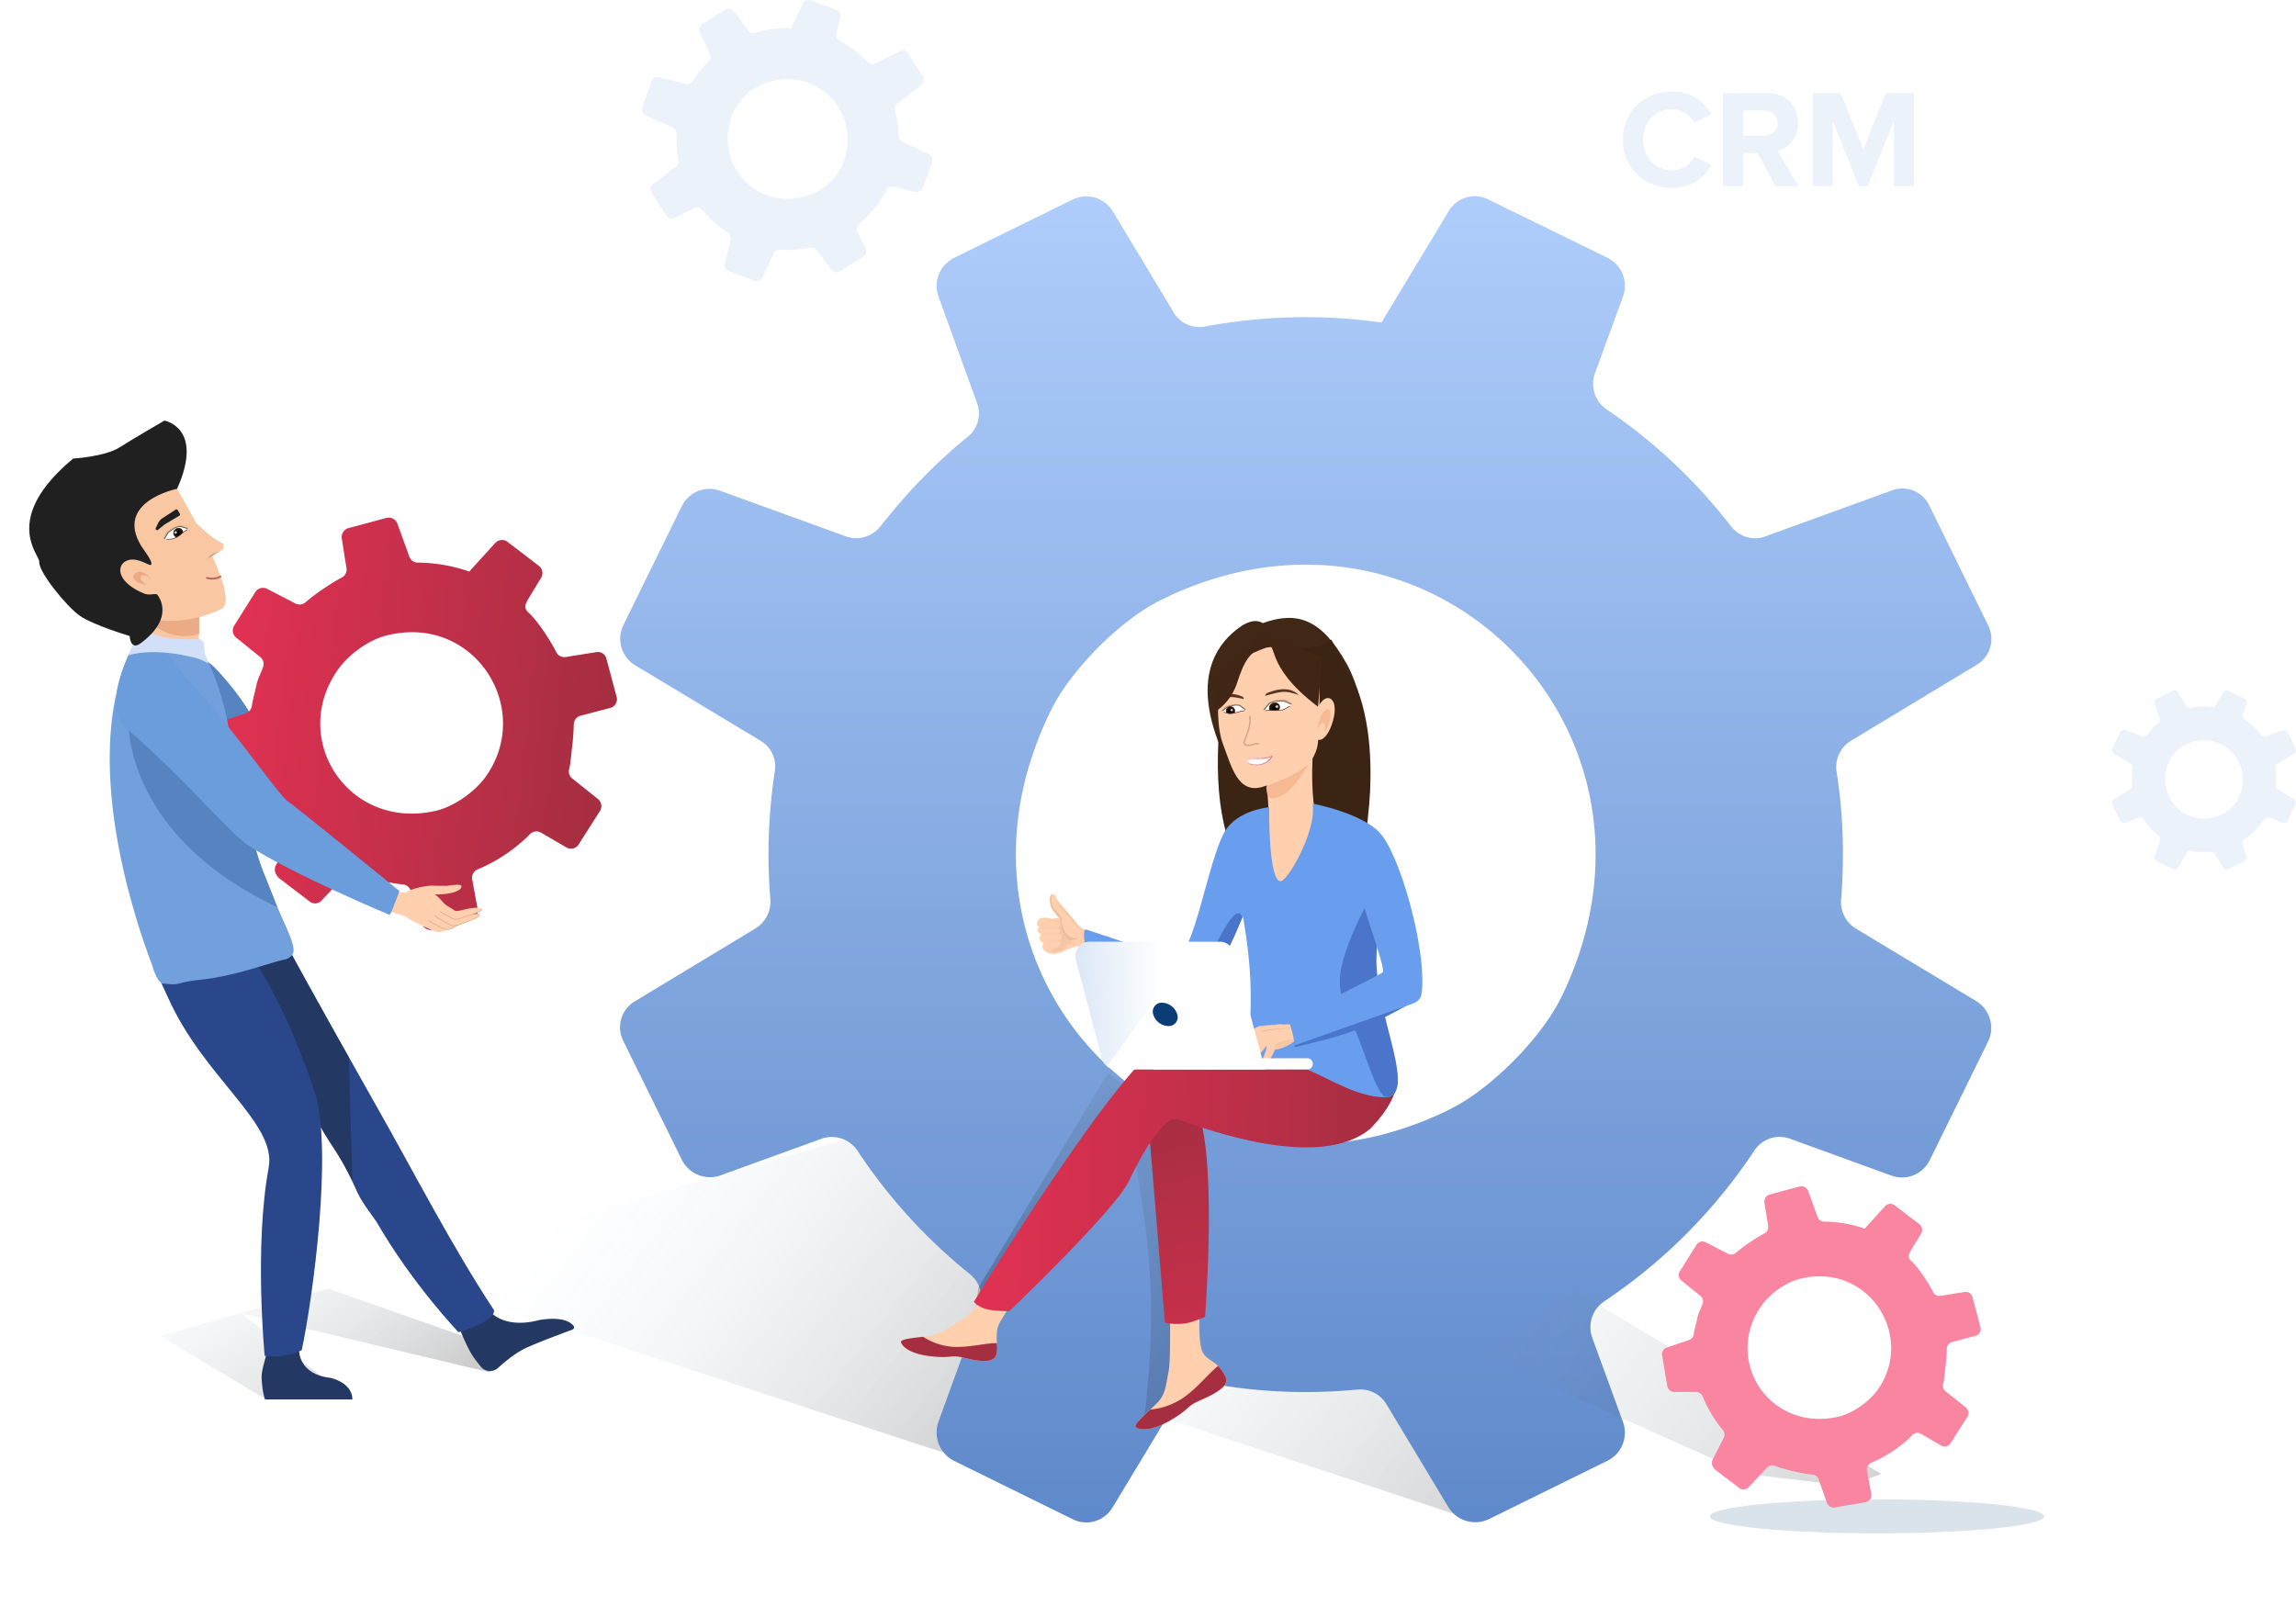 <svg width="789" height="552" fill="none" xmlns="http://www.w3.org/2000/svg"><g filter="url(#filter0_f)"><path d="M323.759 499.11l74.905-19.981-105.699-88.25-159.796 45.79 190.59 62.441z" fill="url(#paint0_linear)"/></g><g filter="url(#filter1_f)"><path d="M504.778 522.005l49.104-26.225-93.631-29.972-64.917 19.981 109.444 36.216z" fill="url(#paint1_linear)"/></g><path d="M574.672 64.576c7.056 0 11.088-3.888 13.392-7.872l-5.856-2.832c-1.344 2.64-4.224 4.656-7.536 4.656-5.808 0-10.032-4.464-10.032-10.512s4.224-10.512 10.032-10.512c3.312 0 6.192 2.064 7.536 4.656l5.856-2.88c-2.256-3.984-6.336-7.824-13.392-7.824-9.6 0-17.04 6.72-17.04 16.56s7.44 16.56 17.04 16.56zM618.041 64l-7.2-12.192c3.456-.816 7.008-3.84 7.008-9.504 0-5.952-4.08-10.32-10.752-10.32h-14.976V64h6.816V52.624h4.992L610.217 64h7.824zm-11.952-17.376h-7.152v-8.64h7.152c2.736 0 4.8 1.632 4.8 4.32 0 2.688-2.064 4.32-4.8 4.32zM657.669 64V31.984h-9.6l-7.776 19.344-7.776-19.344h-9.552V64h6.816V41.584L638.805 64h2.976l9.024-22.416V64h6.864z" fill="#EBF2F9"/><g filter="url(#filter2_di)"><path d="M679.021 344.022l-41.297-24.891a10.679 10.679 0 01-5.049-9.946c.422-5.105.632-10.263.629-15.474a179.512 179.512 0 00-2.157-28.368 10.543 10.543 0 015-10.79l43.137-26.053a10.369 10.369 0 003.945-13.527l-20.304-41.365a10.239 10.239 0 00-12.628-5.106l-43.611 15.844c-4.208 1.633-8.998.212-11.844-3.473a186.393 186.393 0 00-42.815-40.221 10.612 10.612 0 01-3.949-12.315l9.682-26.528a10.74 10.74 0 00-5.259-13.16l-41.083-20.103a9.351 9.351 0 00-2.591-.896 10.282 10.282 0 00-10.944 4.844l-18.617 30.837-4.527 7.528a184.134 184.134 0 00-25.985-1.851 187.071 187.071 0 00-34.617 3.21 10.276 10.276 0 01-10.786-4.788l-20.937-34.807a10.652 10.652 0 00-13.813-4.029l-31.619 15.527-9.049 4.473a10.799 10.799 0 00-5.419 13.371l13.206 36.473a10.274 10.274 0 01-3.157 11.683 184.77 184.77 0 00-27.829 28.108 31.892 31.892 0 00-2.106 2.592 5.693 5.693 0 01-.74.841 10.518 10.518 0 01-5.283 3.038 10.517 10.517 0 01-6.08-.405l-43.1-15.645a7.553 7.553 0 00-1.48-.422 10.697 10.697 0 00-11.626 5.684l-20.097 40.946a10.645 10.645 0 004.049 13.793l43.085 25.946a10.29 10.29 0 014.893 10.58 188.458 188.458 0 00-1.525 43.827 10.851 10.851 0 01-5.207 10.161l-41.453 25.053a10.37 10.37 0 00-3.946 13.419l20.15 40.895a10.807 10.807 0 0013.416 5.421l34.51-12.527a10.625 10.625 0 0112.469 4.073 185.856 185.856 0 0038.563 42.369 10.565 10.565 0 013.364 11.949l-14.098 38.843a10.926 10.926 0 005.419 13.471l40.772 20.055a10.432 10.432 0 0013.572-3.999l1.11-1.792 21.619-35.84a10.675 10.675 0 0111.103-5.003h.052a184.56 184.56 0 0032.618 2.896c5.944 0 11.781-.315 17.621-.841a10.461 10.461 0 0110.049 4.999l21.252 35.318a10.829 10.829 0 0014.065 4.155l40.712-20.051a11.734 11.734 0 003.002-2.222 10.796 10.796 0 002.313-10.95l-10.626-29.104a10.79 10.79 0 011.851-10.42c.65-.76 1.397-1.432 2.22-2a185.22 185.22 0 0051.661-51.896 10.42 10.42 0 0110.523-4.528c.59.109 1.171.268 1.736.474l34.879 12.686a10.595 10.595 0 0013.099-5.266l.473-.948 19.617-39.894a10.8 10.8 0 00.61-7.781 10.786 10.786 0 00-4.793-6.157zm-326.013-78.686a123.846 123.846 0 018.313-21.529c6.84-13.737 23.724-30.734 37.511-37.525 1.481-.74 2.961-1.422 4.419-2.107 90.168-40.528 177.131 48.053 133.413 138.318-5.734 11.79-18.414 25.635-30.776 34.211a66.098 66.098 0 01-8.416 4.95c-12.584 6.103-25.094 9.683-37.3 11.053-69.549 7.736-126.787-56.213-107.164-127.371z" fill="url(#paint2_linear)"/></g><path d="M788.287 274.675l-5.542-3.364a1.45 1.45 0 01-.678-1.347c.057-.69.084-1.387.084-2.095a24.356 24.356 0 00-.288-3.834 1.433 1.433 0 01.67-1.459l5.791-3.521a1.401 1.401 0 00.529-1.829l-2.726-5.597a1.387 1.387 0 00-.717-.67 1.363 1.363 0 00-.978-.019l-5.852 2.141a1.378 1.378 0 01-1.589-.47 25.115 25.115 0 00-5.747-5.435 1.44 1.44 0 01-.529-1.664l1.298-3.592c.117-.332.11-.695-.02-1.023a1.44 1.44 0 00-.686-.754l-5.514-2.718a1.364 1.364 0 00-1.184-.031 1.379 1.379 0 00-.63.564l-2.5 4.169-.607 1.018a24.89 24.89 0 00-8.133.185 1.374 1.374 0 01-1.447-.648l-2.81-4.703a1.43 1.43 0 00-1.857-.548l-4.243 2.095-1.215.599a1.45 1.45 0 00-.707.763 1.467 1.467 0 00-.019 1.044l1.772 4.93a1.402 1.402 0 01-.424 1.58 24.902 24.902 0 00-3.736 3.799c-.105.114-.19.228-.282.348a1.407 1.407 0 01-1.623.47l-5.783-2.113a1.424 1.424 0 00-1.106.063 1.442 1.442 0 00-.652.649l-2.697 5.537a1.445 1.445 0 00.543 1.864l5.783 3.508a1.388 1.388 0 01.656 1.431 25.768 25.768 0 00-.297 3.855c0 .698.029 1.388.085 2.071a1.46 1.46 0 01-.698 1.372l-5.564 3.386a1.4 1.4 0 00-.615.804c-.098.336-.067.697.086 1.012l2.704 5.527c.157.325.428.58.761.715.332.135.702.141 1.039.017l4.632-1.692c.299-.111.627-.117.93-.017.303.099.564.298.742.564a25.075 25.075 0 005.176 5.727 1.435 1.435 0 01.445 1.615l-1.892 5.251a1.484 1.484 0 00.726 1.821l5.473 2.712c.315.157.678.188 1.015.087a1.4 1.4 0 00.805-.629l.149-.241 2.902-4.845a1.434 1.434 0 011.485-.677 24.626 24.626 0 006.742.279 1.403 1.403 0 011.348.675l2.853 4.773a1.444 1.444 0 001.884.563l5.465-2.71c.149-.078.285-.179.403-.299a1.47 1.47 0 00.31-1.48l-1.426-3.935a1.464 1.464 0 01.248-1.408c.087-.103.187-.194.297-.271a24.944 24.944 0 006.934-7.015 1.392 1.392 0 011.644-.548l4.682 1.715a1.422 1.422 0 001.757-.711l.064-.128 2.634-5.388a1.464 1.464 0 00-.533-1.87zm-43.756-10.638a16.889 16.889 0 011.115-2.911c.918-1.856 3.184-4.154 5.034-5.072.198-.1.395-.193.594-.285 12.102-5.477 23.773 6.496 17.905 18.696-.769 1.594-2.471 3.466-4.13 4.626a8.787 8.787 0 01-1.13.669 15.32 15.32 0 01-5.006 1.496c-9.333 1.051-17.011-7.6-14.382-17.219zM319.135 52.963l-9.044-4.202a2.202 2.202 0 01-1.26-1.93 38.708 38.708 0 00-.216-3.19 36.922 36.922 0 00-1.075-5.776 2.177 2.177 0 01.792-2.319l8.288-6.307a2.144 2.144 0 00.51-2.867l-5.096-8.04a2.116 2.116 0 00-2.709-.767l-8.618 4.218a2.125 2.125 0 01-2.517-.457 38.567 38.567 0 00-9.7-7.302 2.19 2.19 0 01-1.085-2.44l1.398-5.662a2.21 2.21 0 00-1.373-2.584l-8.897-3.2a2.13 2.13 0 00-2.691 1.111L272.7 7.995l-.762 1.647a38.066 38.066 0 00-5.384.2 38.64 38.64 0 00-7.041 1.425 2.123 2.123 0 01-2.323-.743l-5.08-6.676a2.202 2.202 0 00-2.936-.523l-6.153 3.886-1.762 1.12a2.224 2.224 0 00-.815 2.865l3.527 7.195a2.112 2.112 0 01-.398 2.478 38.263 38.263 0 00-5.085 6.401 6.76 6.76 0 00-.375.576 1.127 1.127 0 01-.133.19 2.172 2.172 0 01-2.288.794l-9.209-2.25a1.483 1.483 0 00-.311-.053 2.208 2.208 0 00-2.263 1.425l-3.22 8.854a2.2 2.2 0 001.145 2.744l9.437 4.369a2.12 2.12 0 011.24 2.058 38.824 38.824 0 00.663 9.034 2.24 2.24 0 01-.844 2.202l-7.965 6.067a2.137 2.137 0 00-.513 2.842l5.055 7.95a2.24 2.24 0 002.878.813l6.817-3.34a2.195 2.195 0 012.659.535 38.41 38.41 0 008.872 7.84 2.18 2.18 0 01.959 2.38l-2.027 8.298a2.246 2.246 0 001.414 2.645l8.828 3.201a2.164 2.164 0 002.702-1.123l.186-.393 3.647-7.84a2.208 2.208 0 012.172-1.273 38.211 38.211 0 0010.375-.697 2.172 2.172 0 012.179.803l5.155 6.778a2.24 2.24 0 002.975.54l7.927-5.03c.215-.142.407-.318.567-.521a2.224 2.224 0 00.229-2.3l-2.819-5.727a2.215 2.215 0 01.146-2.181 2.35 2.35 0 01.41-.457 38.256 38.256 0 009.462-11.802 2.153 2.153 0 012.428-1.106l7.453 1.829a2.194 2.194 0 002.577-1.372l.075-.203 3.147-8.629c.188-.524.173-1.1-.042-1.615a2.234 2.234 0 00-1.123-1.162zm-68.778-8.896a25.61 25.61 0 011.229-4.604c1.101-2.972 4.192-6.838 6.865-8.54.286-.184.575-.358.861-.53 17.636-10.329 37.487 5.922 30.51 25.425-.916 2.55-3.204 5.675-5.566 7.71-.509.44-1.05.844-1.62 1.204a23.722 23.722 0 01-7.421 3.1c-14.114 3.137-27.295-8.717-24.858-23.765z" fill="#EBF2F9"/><path fill-rule="evenodd" clip-rule="evenodd" d="M381.475 322.027v3.949s-7.111-.655-9.733-.655c-2.621 0-1.408-.158-4.029.655-1.966.656-2.358 1.311-3.669 1.513-.895.137-2.032.577-2.621.358-.59-.218-.62.014-1.574-.559-.953-.574-1.668-1.12-1.605-1.924a4.79 4.79 0 01.295-1.354l-.559-.259c-.341-.252-.586-.359-.691-.775a1.889 1.889 0 01.112-1.248c.179-.353.297-.469.579-.469 0 0-1.329-.67-1.407-1.182-.079-.513-.131-.699.232-1.053s.672-.299.672-.299-1.49-.284-1.082-1.624c.409-1.341.974-1.353 1.104-1.419a4.587 4.587 0 012.344-.22c1.096.208 1.029.334 1.978.264.95-.071 2.283-.223 2.283-.223s-1.886-1.745-2.667-3.389c-.78-1.644-.817-3.694-.278-4.492.539-.798 1.236.001 1.527.353.292.352.62 1.734 1.75 2.924 1.131 1.191 3.279 3.724 4.03 4.563.751.839 1.434 2.613 3.932 3.959 2.344 1.263 9.077 2.606 9.077 2.606z" fill="#FFCFAE"/><path fill-rule="evenodd" clip-rule="evenodd" d="M369.606 322.515c-1.028.036-2.563-.81-3.541-2.261-.977-1.452-1.079-2.806-1.107-3.484 0 0 .113-1.216-1.121-2.591-1.234-1.374-1.773-2.077-2.206-3.021-.361-.789-.282-3.079-.245-3.826-.084.09-.16.187-.227.29-.54.798-.504 2.845.278 4.492.782 1.646 2.671 3.381 2.671 3.381s.439 1.209.53 1.829c.091.619-.007 2.735.96 4.083.967 1.347 2.892 2.59 3.038 2.678.146.087-.606-.574-.827-.731-.22-.156 2.867-.775 2.867-.775s-.043-.09-1.07-.064z" fill="#EBBE9F"/><path fill-rule="evenodd" clip-rule="evenodd" d="M372.283 319.927c.989 1.238-.287 2.244-.648 2.551-.361.306 2.296-1.215 2.296-1.215l7.41.839-.064-.076s-5.004-.698-7.346-1.959c-2.959-.753-4.713-3.739-5.466-4.58-.586-.655-3.083-3.592-4.461-5.126-.022-.025-.856-1.406-.881-1.429.041.161.497 1.747.57 1.896.307.623.524.681.405.855-.12.174.5.136.5.136a1.403 1.403 0 01-.144.412c-.085.11.167.152.549.057s1.111 1.813 1.845 2.366c.733.553.901.697 1.617 1.987.717 1.291 2.831 2.052 3.818 3.286z" fill="#F5C5A5"/><path d="M364.436 323.255c.035-.09.473-.462.491-.556.165 0 .165-.655.131-1.116-.214-.197-.622-.85-1.049-.78.427-.07.376-.503.399-.893-.054-.428-.442-.998-.627-1.144.511-.159.756-.821.76-1.123.005-.301-.944-.895-1.542-1.121-.597-.226-2.789-.384-2.874-.462.395.039 3.495.305 3.897.59.105.113.65.113.674.255.097 1.007.28 3.898 1.145 4.893.977 1.123 2.918 2.171 3.057 2.244-.651.217-1.282.473-1.888.766-1.083.512-1.563 1.648-2.469 2.004-1.966.656-3.271.092-3.381-.179.504-.251 2.226-.714 2.849-1.411 1.083-1.212.576-1.828.427-1.967z" fill="#F5C5A5"/><path d="M357.228 318.765c2.218.181 6.174.333 6.681-.07.633-.505 1.21-1.94-1.457-2.249l-2.667-.31m1.372 10.496c1.529-.655 4.324-1.704 3.276-3.277-.218-.219-1.441-.393-4.586.655m4.39-.752c1.213-.489 1.213-1.8-.097-2.455" stroke="#EBBE9F" stroke-width=".1"/><path d="M357.883 321.214c1.789.037 4.754.112 5.897-.279 1.179-.404.59-1.739 0-2.203" stroke="#EBBE9F" stroke-width=".1"/><g filter="url(#filter3_f)"><path d="M409.9 383.803l-23.72-5.412c8.237 42.436 12.534 66.302 6.658 111.977l26.217-15.818c-20.407-14.264-13.186-45.74-9.155-90.747z" fill="url(#paint3_linear)"/></g><g filter="url(#filter4_f)"><path d="M400.328 384.219l-19.558-15.402-44.527 73.68-2.913 22.063s35.614-47.84 66.998-80.341z" fill="url(#paint4_linear)"/></g><g filter="url(#filter5_f)"><ellipse cx="645.017" cy="521.172" rx="57.427" ry="5.828" fill="#0A3D76" fill-opacity=".15"/></g><g filter="url(#filter6_f)"><path d="M91.14 480.794l-36.205-21.646 27.882-7.826 29.962-8.409 64.085 22.479-8.739 6.244-85.308-20.314 37.452 29.472h-29.13z" fill="url(#paint5_linear)"/></g><path d="M430.938 277.726c20.947 4.348 27.342 6.382 39.706-4.871 0 0 .857-29.099-7.856-44.688-8.712-15.589-17.123-18.212-28.881-13.995 0 0-2.759-2.325-7.97 1.458-21.318 15.469-7.017 44.485 5.001 62.096z" fill="#412716"/><path d="M457.533 219.892c-6.288 4.479-11.889 2.122-19.235 3.384-10.443 1.91-10.432 13.818-18.083 10.268-2.875 32.253-3.111 46.441 7.189 69.742 21.059 10.629 27.645 20.425 38.064 2.602 0 0 11.699-40.734.957-69.062-.846-2.412-8.005-14.924-8.892-16.934z" fill="#3C2415"/><path d="M432.979 310.812s.876-23.561 3.085-30.424c-.296-4.087-.484-9.395-1.056-12.676l16.109-8.561c.111-.334-1.391 16.679 2.462 26.178 3.174-.635-10.473 22.711-10.473 22.711l-10.127 2.772z" fill="#FFCFAE"/><path d="M449.771 262.648c-9.629 4.963-3.942 1.882-9.886 4.86l-4.699 2.856c-.024.968.112 1.557.217 2.221.144.913.738 1.758 1.655 1.772 3.943.06 7.476-3.415 11.7-10.229l1.013-1.48z" fill="#F5B994"/><path d="M420.199 255.54c2.939 7.756 5.134 17.539 13.751 14.867 8.617-2.673 14.773-6.081 16.708-9.125 2.512-3.952 2.328-6.08 2.571-12.104.305-7.579.399-13.321-.363-15.184-6.82-13.597-12.345-12.135-17.776-11.388-11.082 4.15-16.561 8.074-16.513 20.099.006 1.385-.159 8.134 1.622 12.835z" fill="#FFCFAE"/><path d="M440.98 240.99c-1.022-.226-1.341-.079-2.823.092a8.82 8.82 0 00-1.946.683s-1.389 1.536-1.555 1.733c-.289.359-.15.71.323.715.474.005.984-.187 1.384-.16 3.076.103 3.741.2 5.437-.628.68-.311 1.323-.693 1.915-1.138a7.035 7.035 0 00-2.735-1.297z" fill="#fff"/><path d="M437.786 241.597c-.971.175-1.681 1.035-1.586 1.922.025.231.166.71.59.619.166-.035 1.751.023 2.509-.04.112-.119.217-.273.311-.468.094-.236.133-.489.106-.745-.095-.887-.959-1.463-1.93-1.288z" fill="#28160D" stroke="#1C1105" stroke-width=".2" stroke-miterlimit="10"/><path d="M438.089 244.091c.519-.093.899-.554.848-1.028-.05-.474-.512-.782-1.031-.688-.519.094-.899.554-.849 1.028.051.474.513.782 1.032.688z" fill="#000"/><path opacity=".77" d="M438.832 243.318c.279-.051.483-.298.455-.554-.027-.255-.275-.421-.554-.37-.278.05-.482.298-.455.553.027.255.275.421.554.371z" fill="#fff"/><path d="M434.545 243.874l1.64-1.954c.149-.176.346-.313.569-.396l.714-.254a3.937 3.937 0 011.129-.219l1.869-.078c.382-.016.757.048 1.097.187l1.993.836.624-.039-1.893-1.265a3.086 3.086 0 00-1.319-.229l-1.865.077a4.3 4.3 0 00-1.295.257l-.709.253a4.1 4.1 0 00-1.296.601l-1.929 2.372.671-.149z" fill="#D3A688"/><path opacity=".5" d="M434.375 243.978l1.638-1.945c.177-.209.412-.372.678-.47l.708-.251a4.198 4.198 0 011.246-.242l1.869-.077c.421-.019.835.052 1.207.21l1.962.831" stroke="#0A0001" stroke-width=".3" stroke-miterlimit="10"/><path d="M434.693 244.271l.771-.084c.404-.045.81-.053 1.211-.024.968.02 2.971.223 4.666-.391.106-.042.852-.474.951-.532l.952-.531" stroke="#472A22" stroke-width=".2" stroke-miterlimit="10"/><path d="M422.066 242.925c.797-.414 1.077-.366 2.308-.56.569-.03 1.135.01 1.683.117 0 0 1.356.934 1.52 1.058.289.226.228.542-.156.652-.384.111-.827.07-1.149.182-2.484.776-3.01 1.004-4.511.713a7.838 7.838 0 01-1.725-.494 6.625 6.625 0 012.03-1.668z" fill="#fff"/><path d="M427.704 243.834l-1.626-1.223a1.026 1.026 0 00-.522-.194l-.617-.048a3.238 3.238 0 00-.95.073l-1.531.354a2.34 2.34 0 00-.864.397l-1.494 1.124-.513.107 1.349-1.45c.306-.23.661-.394 1.038-.481l1.526-.353a3.56 3.56 0 011.091-.08l.614.048a3.13 3.13 0 011.143.2l1.923 1.498-.567.028z" fill="#D3A688"/><path opacity=".5" d="M427.868 243.885l-1.624-1.218a1.212 1.212 0 00-.622-.232l-.613-.047c-.348-.027-.702 0-1.048.08l-1.53.352a2.488 2.488 0 00-.95.439l-1.469 1.112" stroke="#0A0001" stroke-width=".3" stroke-miterlimit="10"/><path d="M422.651 242.925c-.798.125-1.369.845-1.277 1.607.024.198.063.207.163.365.898.483 1.685.331 2.687.055.073-.199.063-.656.037-.875-.092-.762-.813-1.278-1.61-1.152z" fill="#28160D" stroke="#1C1105" stroke-width=".2" stroke-miterlimit="10"/><path d="M422.688 245.086c.431-.076.747-.46.704-.856-.043-.397-.428-.657-.859-.581-.432.076-.747.46-.704.857.042.397.427.656.859.58z" fill="#000"/><path opacity=".77" d="M423.307 244.439c.232-.041.401-.247.378-.461-.023-.213-.23-.353-.462-.312-.231.041-.401.247-.378.461.024.213.23.353.462.312z" fill="#fff"/><path d="M427.7 244.233l-.64.096a5.67 5.67 0 00-.988.239c-.782.223-2.377.816-3.851.675a16.437 16.437 0 01-.856-.233l-.857-.232" stroke="#472A22" stroke-width=".2" stroke-miterlimit="10"/><path d="M452.527 243.819c1.517-3.55 3.905-4.937 5.345-3.067s.777 6.078-.749 9.644c-1.526 3.565-3.912 4.823-4.728 3.232-1.45-1.855-1.374-6.26.132-9.809z" fill="#FFCFAE"/><path d="M453.925 246.267c1.022-2.174 2.355-3.091 2.968-2.049.613 1.041.252 3.659-.78 5.818-1.031 2.159-2.366 3.106-3.007 2.049-.642-1.056-.223-3.659.819-5.818z" fill="#F5B994"/><path d="M453.049 250.114c.412-1.321 1.215-2.041 1.799-1.583.584.459.706 1.899.304 3.218-.403 1.318-1.218 2.03-1.8 1.582-.582-.448-.708-1.865-.303-3.217z" fill="#FFCFAE"/><path d="M418.224 242.532c.986-1.642 2.523-5.714 8.472-3.201.375.159.558.221.769.913-5.37-1.074-5.833-1.201-9.241 2.288zm28.061-3.669c-1.248-1.293-4.301-3.337-10.713-.717-.424.226-.632.322-.832 1.002 6.031-1.643 6.817-1.858 11.545-.285z" fill="#553723"/><path d="M429.499 246.066c.364 3.684-.85 5.652-2.021 9.072.02.197.082.387.183.559.375.667 1.835.624 3.478 0 .617-.16.948-.091 1.52.11" stroke="#D3A688" stroke-width=".5" stroke-miterlimit="10"/><path d="M425.084 234.8c-1.97 6.095-6.868 9.803-7.985 9.858l1.045-13.286 15.75-13.76 20.461 8.236-1.425 17.065c-19.493-14.746-13.06-22.548-18.244-20.791-5.184 1.757-7.138 5.06-9.602 12.678z" fill="#412616"/><g clip-path="url(#clip0)"><path d="M427.072 261.207l-.012-.002.012.002c.361.057.731.002 1.066-.159a9.927 9.927 0 014.643-.843 17.075 17.075 0 004.383-.624 1.02 1.02 0 01.113-.391.927.927 0 01.254-.304c.089.536.3 1.038.614 1.462-.258.2-.733-.164-.733-.164a4.954 4.954 0 01-1.734 2.228 4.37 4.37 0 01-2.58.81c-1.823.271-3.414.054-4.879-1.136-.187.067-.931-.829-1.147-.879z" fill="#FFC6C6" opacity=".8"/><path d="M428.047 261.524a7.74 7.74 0 013.652-.806 14.679 14.679 0 005.397-.784 6.132 6.132 0 01-2.193 2.216 5.515 5.515 0 01-2.909.762 4.566 4.566 0 01-2.118-.22 4.83 4.83 0 01-1.829-1.168z" fill="#FDFCFC"/><path d="M428.048 261.525l.524-.258c.182-.085.367-.158.556-.221l.553-.167c.187-.054.376-.097.567-.13l.582-.094.575.03 1.156-.045c.378.02.756.04 1.141-.083l.629-.055.518-.134.549-.095.6-.129c.187-.033.372-.083.552-.15.168-.052.332-.121.489-.206l.353-.142-.151.367a4.657 4.657 0 01-.363.624l-.212.274-.228.256-.243.237-.275.218a4 4 0 01-.549.399c-.77.47-1.614.777-2.487.904-.214.042-.43.066-.646.073l-.329-.018-.329-.017-.641-.034-.64-.034a3.732 3.732 0 01-.633-.195 3.702 3.702 0 01-.594-.281 2.49 2.49 0 01-.288-.176l-.266-.265-.251-.227a2.92 2.92 0 01-.219-.226zm0 0c.074.08.152.156.235.227l.268.228.272.157.288.159c.192.1.392.182.597.246.213.011.405.128.617.158l.625.033.641.034.328.017.296.016c.214.011.432-.066.631-.091a6.569 6.569 0 002.372-.91l.531-.383c.074-.078.139-.164.195-.257l.243-.219.21-.239c.091-.081.173-.172.245-.273.124-.174.233-.359.326-.554l.203.207a4.718 4.718 0 01-.572.22l-.617.145-.533.115-.566.095-.564.077-.58.059c-.378-.021-.772-.042-1.156.045-.383.087-.772-.041-1.15-.061l-.575-.031-.564.06-.565.095-.567.13-.554.185-.56.31z" fill="#CB7A63"/><path d="M437.096 259.934a14.679 14.679 0 01-5.397.784 7.74 7.74 0 00-3.652.806c.383.426.86.74 1.386.913-.517-.51-.632-1.141.726-1.265 1.358-.124 3.528-.027 4.708-.214 1.179-.187.348 1.501-3.283 1.915l.362.019a5.513 5.513 0 002.933-.74 6.122 6.122 0 002.217-2.218z" fill="#CEC0B6" opacity=".4"/></g><path d="M421.076 472.999a3.035 3.035 0 01-.375 3.259c-1.344 1.857-4.483 3.46-8.021 4.95-.441.193-.874.362-1.216.534l-.273.133c-.076.036-.144.074-.214.104-3.397 1.723-2.545 2.564-8.803 6.201-7.133 4.146-10.944 3.165-11.873 2.333-.784-.703 1.936-3.209 4.962-6.032l.441-.409c.403-.373.806-.758 1.207-1.137 3.581-3.414 3.507-5.519 4.694-11.785.965-5.116.227-29.942.227-29.942l11.05 1.207s-2.022 19.035.672 22.827c1.442 2.023 3.529 2.641 5.009 4.259l.288.341c.88.948 1.628 2.009 2.225 3.157z" fill="#FFCFAE"/><path d="M421.077 472.999a3.035 3.035 0 01-.375 3.259c-1.512 1.809-4.587 3.419-8.026 4.926-.442.2-.848.381-1.211.558l-.273.133c-.076.036-.144.074-.215.104-3.396 1.723-2.544 2.564-8.803 6.201-7.132 4.146-10.944 3.165-11.872 2.333-.784-.703 1.936-3.209 4.962-6.031a24.342 24.342 0 0011.863-4.411c4.52-3.277 8.281-8.073 11.442-10.587l.288.34a14.458 14.458 0 012.22 3.175z" fill="#A62E41"/><path d="M342.49 465.263c-.678 3.38-5.497 2.817-10.882 1.481-5.385-1.337-4.104.252-11.77-.6-7.665-.852-9.993-3.703-10.219-4.847-.207-1.011 3.58-1.367 7.64-1.852.51-.055 1.025-.118 1.539-.181 4.586-.578 7.943-3.536 12.111-5.969 3.945-2.303 9.834-11.687 9.834-11.687l10.507.834s-5.514 8.379-7.646 12.023c-1.255 2.144-1.188 4.977-1.033 7.169a13.45 13.45 0 01-.081 3.629z" fill="#FFCFAE"/><path d="M331.608 466.744c-5.385-1.315-4.104.252-11.77-.6-7.665-.852-9.993-3.703-10.219-4.847-.207-1.011 3.58-1.367 7.64-1.852l.04.078a21.583 21.583 0 0010.974 3.414c5.182.126 10.708-1.363 14.298-1.303a13.443 13.443 0 01-.081 3.595c-.663 3.399-5.497 2.837-10.882 1.515z" fill="#A62E41"/><path d="M394.766 387.511l5.547 67.104c2.249.468 4.561.56 6.84.272 3.158-.481 6.951-2.324 6.951-2.324s4.765-60.109-3.858-73.512c-8.624-13.403-15.48 8.46-15.48 8.46z" fill="url(#paint6_linear)"/><path d="M467.187 372.484s-51.925-18.945-66.441-14.261c-14.516 4.684-66.095 89.218-66.095 89.218s.985 1.31 3.668 2.318c2.499.936 8.543.877 8.543.877s36.302-34.703 40.984-44.542c4.682-9.838 11.963-22.4 16.645-21.459 9.571 3.33 49.105 18.129 66.583 3.144 12.643-13.123 8.253-20.16 8.253-20.16l-12.14 4.865z" fill="url(#paint7_linear)"/><path d="M471.86 334.983c1.962-8.239 2.933-24.6-4.04-37.837-6.329-11.994-16.129-20.864-16.721-20.512 1.248 9.168-8.676 26.397-11.072 26.235-4.232-.287-3.893-25.43-3.893-25.43s-10.974.968-15.249 8.363c-5.922 10.219-10.707 43.744-17.062 43.292-2.916-.211-30.378-9.574-30.378-9.574s-1.587-.984-.65 4.637c0 0 6.706 4.635 18.96 10.826 6.481 3.277 14.308 7.232 17.062 6.599 5.581-1.315 9.03-8.77 13.741-16.391l4.569-10.25c6.011 34.066-.557 43.437 3.581 47.029 4.371 3.791 3.487-.953 17.226 5.005 9.009 3.91 16.968 9.009 25.385 9.99 4.415.518 5.585.071 6.658-2.914 3.127-8.668-11.859-23.36-8.117-39.068z" fill="#699DEE"/><path d="M445.021 359.877c15.157-3.543 23.681-5.618 42.031-16.393l-11.736-8.742c-1.258 1.248-28.16 14.127-29.825 16.833-1.666 2.707-.47 8.302-.47 8.302z" fill="#4A75CB"/><path d="M480.168 373.178c-.56 3.342-2.276 4.2-4.576 3.619-3.036-2.839-5.602-12.083-9.097-20.825-2.497-6.244-4.388-3.313-6.014-16.835-1.307-10.857 10.799-31.046 12.741-35.436 3.633 14.82 1.022 12.006 0 21.23-1.946 17.585 8.573 38.543 6.946 48.247z" fill="#4A75CB"/><path d="M444.816 353.091l-.439-1.256c-1.721.6-4.241.271-4.779.303l-5.844.49a4.746 4.746 0 00-3.447 1.811l-7.51 9.593c.355 1.071 1.757 1.869 4.701-1.992l-3.255 3.78c.116.885.997 1.385 3.44-1.328-.702.997-1.174 1.745-1.096 1.851l.006.007c.254.344 1.216 2.218 8.36-6.61.561-.355.891-.236-1.698 6.151-.009 1.33 1.068 2.764 4.869-5.209 1.848-.146 5.51-1.543 6.959-3.475l1.225-1.1c-1.213-2.735-1.093-2.064-1.492-3.016z" fill="#FFCFAE"/><path d="M427.498 362.04c-2.944 3.861-4.346 3.063-4.701 1.992l7.51-9.593a4.746 4.746 0 013.447-1.811l5.844-.49c.538-.032 3.058.297 4.779-.303l.439 1.256c.399.952.279.281 1.492 3.016l-1.225 1.1c-1.449 1.932-5.111 3.329-6.959 3.475-3.801 7.973-4.878 6.539-4.869 5.209 2.589-6.387 2.259-6.506 1.698-6.151-7.144 8.828-8.106 6.954-8.36 6.61l-.006-.007c-.078-.106.394-.854 1.096-1.851m-.185-2.452c.498-.653 2.287-1.533 2.875-2.474l-2.875 2.474zm0 0l-3.255 3.78c.116.885.997 1.385 3.44-1.328m0 0c.966-1.072 3.566-1.97 5.068-4.22-1.009 1.289-4 2.705-5.068 4.22z" stroke="#F5C5A5" stroke-width=".2"/><path d="M426.897 315.352c-3.351 8.31-9.748 22.551-15.025 24.794-2.604 1.106-8.763-.159-15.706-2.289 4.869.401 9.39-.411 13.716-1.611 4.688-1.281 5.068-7.369 11.093-17.44 3.911-6.516 5.358-5.288 5.922-3.454z" fill="#4A75CB"/><path d="M438.337 359.064c.428-1.142 4.814-1.744 6.954-1.903-.856 1.903-5.349 3.013-7.489 3.33l.535-1.427z" fill="#F5C5A5"/><path d="M443.608 353.415c-3.329.277-9.987.832-10.403 1.664.001-.832 1.747-1.664 10.403-1.664z" fill="#EEBE9E"/><path d="M451.099 276.218s18.446 3.4 24.054 11.239c7.401 10.325 15.377 41.881 13.303 54.339-.245 1.474-1.389 2.572-2.798 3.071l-40.801 14.435s0-2.497-1.665-7.493c1.666-2.706 30.702-16.394 31.961-17.642 1.258-1.248-7.661-24.221-7.661-27.968s-16.393-29.981-16.393-29.981z" fill="#699DEE"/><path d="M140.891 301.698c2.917-3.048 2.681-5.313 2.681-5.313s-39.72-22.669-43.125-24.923c-2.323-1.534-10.551-23.574-22.184-37.034-5.764-6.667-8.083-9.907-16.254-7.56l-11.55 7.756c-8.124 2.324-8.555 9.808-1.887 15.329 18.764 15.579 33.351 33.073 39.195 36.752 14.507 9.128 48.86 14.993 48.86 14.993s1.761 2.613 4.264 0z" fill="#5584C0"/><path d="M168.083 450.406s4.547 6.577 17.102 3.33c0 0 8.945-1.876 11.94 1.996.354.458.086 1.084-.457 1.283-3.329 1.218-14.005 5.174-17.303 6.987-2.964 1.627-6.053 4.193-8.237 6.176a4.081 4.081 0 01-4.624.587 4.061 4.061 0 01-1.27-1.042 92.42 92.42 0 01-2.323-2.989c-2.396-3.243-5.607-11.636-5.607-11.636l10.779-4.692z" fill="#233862"/><path d="M169.766 450.299s1.118 3.552-12.19 7.6c0 0-15.921-16.606-28.217-38.009-5.567-7.749-5.481-7.674-7.924-13.06-9.975-21.949-36.9-55.057-54.016-71.651l29.19-13.817s14.497 26.597 32.75 58.812c13.152 23.212 25.985 48.262 40.407 70.125z" fill="#2B478B"/><g filter="url(#filter7_di)"><path d="M196.602 256.765c.39-3.24.462-5.038.583-7.857a3.147 3.147 0 012.074-2.845l10.706-2.816a3.099 3.099 0 001.946-3.696l-3.542-13.228a3.013 3.013 0 00-3.369-2.198l-10.602 1.69a3.097 3.097 0 01-3.244-1.69c-1.518-3.068-6.154-10.625-9.779-13.795-.523-.458-.795-1.14-.875-1.83-.08-.69.751-2.149 1.111-2.743l4.339-7.177a3.135 3.135 0 00-.78-4.111l-10.787-8.238a3.1 3.1 0 00-4.181.381l-8.948 9.83a55.38 55.38 0 00-17.72-3.078 3.063 3.063 0 01-2.859-2.013l-4.103-11.337a3.17 3.17 0 00-3.797-1.999l-12.986 3.481a3.211 3.211 0 00-2.34 3.592l1.615 10.187a3.107 3.107 0 01-.293 1.87 3.107 3.107 0 01-1.322 1.355c-3.764 1.988-9.243 5.699-12.449 8.5a3.154 3.154 0 01-3.692.314L92 202.5a3.139 3.139 0 00-4.126.783L80.636 214.8a3.153 3.153 0 00.385 4.25l8.557 6.898a3.095 3.095 0 01.823 3.355c-.97 2.664-1.853 3.915-2.401 6.697-.297 1.498-1.255 4.97-1.423 6.461a3.224 3.224 0 01-2.102 2.676L74.5 248.5c-.724.262-1.143.817-1.5 1.5a3.076 3.076 0 00-.243 2.219L75 265.5a3.216 3.216 0 003.597 2.344H86.5c.695-.11 1.971.083 2.585.427a3.133 3.133 0 011.362 1.537c2.163 5.274 5.12 10.307 8.788 14.67a3.178 3.178 0 01.297 3.693l-4.624 9.06a3.226 3.226 0 00-.408 2.269c.148.781.86 1.912 1.492 2.394l10.718 8.186c.79.42 1.29.465 1.79.42a3.104 3.104 0 002.02-1.008L118.5 301a3.188 3.188 0 011.646-.962 3.192 3.192 0 011.9.145c3.019 1.175 8.079 2.403 11.256 3.029 1.739.346 3.472.6 5.198.788a3.131 3.131 0 012.629 2.049l3.874 11.477a3.196 3.196 0 003.823 2.001l13.015-3.499a3.155 3.155 0 002.307-3.528l-1.894-10.314a3.154 3.154 0 011.894-3.371c7.048-2.969 13.155-7.222 18.004-12.135a3.11 3.11 0 013.822-.469l8.619 5.03a3.13 3.13 0 004.116-.78L206 279a3.178 3.178 0 00-.386-4.277l-9.114-7.277a3.14 3.14 0 01-.898-3.181c.416-1.455.665-4.718 1-7.5zM150.5 278.5c-31 7.711-52.025-25.416-33.5-49.5 4-5 10.294-9.135 15.5-10.5 30.5-8 51.5 25.5 34 49-2.889 3.82-9 9-16 11z" fill="url(#paint8_linear)"/></g><path d="M119.852 363.405l1.249 42.46c-3.917-8.502-9.188-14.586-11.652-19.981-14.467-20.195-33.922-27.565-51.185-44.188l36.62-23.664s6.558 13.094 24.968 45.373z" fill="#233862"/><path d="M147.809 304.415c-5.664.528-8.47 2.34-8.47 2.34l-2.891.023s-3.529 5.854-2.865 6.258c.665.405 5.537 1.875 5.537 1.875.14.385 9.963 5.506 11.477 5.442 1.514-.063 2.615-.595 2.759-.776a3.425 3.425 0 002.278-.659 35.716 35.716 0 013.924-1.654l3.746-1.555c2.571-1.356.992-1.579.992-1.579a9.106 9.106 0 00-2.428.269c2.341-.688 4.276-1.581 3.609-2.071-1.103-.812-5.287.126-5.287.126s-2.655.762-3.729.651c-1.836-1.342-2.94-1.578-4.196-2.998-2.121-2.399-2.879-2.67-2.879-2.67s6.759.182 8.885-2.002c1.352-1.88-1.668-1.345-5.026-.95-2.413-.071-5.436-.07-5.436-.07z" fill="#FFCFAE"/><g filter="url(#filter8_f)"><path d="M149.296 314.716c1.399.999 5.393 3.164 5.887 3.386.495.222 2.051-.044 3.419-.544 2.257-.892 6.337-2.451 6.155-2.954-.162-.445.293-.611-1.693-.389" stroke="#D3A688" stroke-width=".2" stroke-linecap="round"/></g><g filter="url(#filter9_f)"><path d="M151.168 313.239c1.398 1 4.188 2.384 4.682 2.606.495.222 2.051-.045 3.418-.545 2.258-.892 5.912-1.876 6.314-2.74" stroke="#D3A688" stroke-width=".2" stroke-linecap="round"/></g><g filter="url(#filter10_f)"><path d="M157.234 318.058c-1.368.499-2.476 1.71-4.168 1.321-.531-.122-4.326-1.943-5.725-2.942" stroke="#D3A688" stroke-width=".2" stroke-linecap="round"/></g><path d="M102.79 464.143s-.298 8.214 10.82 9.439c0 0 7.47 1.567 7.49 7.408H91.064s-.94-2.358-1.169-7.408c-.175-3.878 3.757-14.018 3.757-14.018l9.138 4.579z" fill="#233862"/><path d="M84.087 325.673s11.698 13.067 23.915 49.21c6.647 19.666-.639 71.991-4.309 89.17 0 0-5.483 2.972-12.733 1.962 0 0-3.677-37.409 1.374-64.753 2.827-15.303-22.318-30.805-34.625-58.457-8.372-18.815-10.719-18.495 1.798-18.946l24.58 1.814z" fill="#2B478B"/><path d="M100.902 326.677c0 1.992-2.303 2.958-2.79 3.055-4.59.84-17.401 5.823-28.944 6.972-9.717 1.016-6.327 2.141-13.402 1.309-1.31-.263-3.11-4.57-3.329-5.828-.272-1.375-28.007-68.255-6.657-110.312.694-.764 4.563.233 9.89 1.498 4.49 1.067 7.904.278 12.165-1.498l2.08 2.497c3.746 6.661 7.382 17.106 8.74 26.642.69 4.847 1.372 8.274 2.175 12.537.3 1.577.601 3.121.913 4.622a254.597 254.597 0 001.869 8.413c1.735 7.212 3.567 13.421 5.366 18.783a200.688 200.688 0 005.47 14.393c2.176 5.137 4.012 8.965 5.16 11.917.83 2.058 1.294 3.699 1.294 5z" fill="#71A0DD"/><path d="M95.3 311.788c-53.58-25.258-51.168-64.71-51.168-64.71s26.89 16.067 37.629 20.254a254.597 254.597 0 001.868 8.413c1.736 7.212.301 3.623 2.1 8.985 1.915 5.694 2.903 10.605 4.579 14.569 2.193 5.134 3.844 9.557 4.992 12.489z" fill="#5584C0"/><path d="M134.785 312.749c1.713-4.469 2.496-6.494 2.496-6.494s-34.983-28.528-38.554-30.978c-2.43-1.66-13.275-17.231-25.066-31.342-2.873-3.427-6-6.714-9.573-10.823-3.198-3.677-4.577-7.076-7.906-8.742-4.704-.697-7.346-.268-12.068.833-3.328 7.493-7.296 19.493-.417 25.393 19.375 16.601 35.412 35.892 41.505 39.902 15.124 9.961 48.583 23.906 48.583 23.906s.216.297 1-1.655z" fill="#6B9CDB"/><path d="M48.942 212.964l.384 9.145s8.523 3.094 14.141 1.986c4.706-2.297 4.816-1.731 4.816-1.731l.166-11.551-9.992-1.901-9.515 4.052z" fill="#F9C8A3"/><path d="M49.49 209.942c2.87 7.175 11.773 10.273 18.95 7.949v-7.357c-2.394-.951-11.924 2.098-14.145.775l-4.805-1.367z" fill="#EAAB85"/><path d="M48.142 210.871l-28.557-33.619 40.823-9.963s22.937 38.169 15.786 41.909c-7.15 3.739-15.11 4.111-15.11 4.111-5.24.179-8.153.149-12.942-2.438z" fill="#F9C8A3"/><path d="M75.807 189.312l-4.98 3.024.817-2.683 4.163-.341z" fill="#C69B7D"/><path d="M67.314 179.733c3.169 2.743 4.608 4.523 8.645 6.744.262.091.488.256.65.475.164.219.26.481.277.756a1.63 1.63 0 01-.169.8 1.554 1.554 0 01-.58.595c-2.292 1.215-3.268.99-4.512 2.526-1.61 1.952-2.466.124-2.82-1.092l-1.491-10.804z" fill="#F9C8A3"/><path d="M61.637 177.249a.5.5 0 00.174-.686l-.743-1.25a.5.5 0 00-.703-.163l-4.562 2.981c-.635.412-1.14.979-1.427 1.604l-.844 1.767c-.23.481.354.94.767.603l2.202-1.794a.406.406 0 01.06-.042l5.076-3.02z" fill="#202020"/><path d="M75.741 198.145s-1.663 1.248-4.658.5" stroke="#B96665" stroke-width=".64" stroke-linecap="round" stroke-linejoin="round"/><path d="M49.981 197.207c-2.333-1.518-4.182-.271-4.157 1.245.024 1.516 4.683 3.331 5.825 2.133.919-.953-.267-2.466-1.668-3.378z" fill="#EAAB85"/><path d="M51.208 198.505c-1.604-1.496-2.871-.858-2.856.306.016 1.163 3.218 3.234 4.019 2.489.652-.604-.22-1.876-1.163-2.795z" fill="#F9C8A3"/><path d="M68.285 219.656c-4.427.226-14.261.293-18.047-3.18a2.04 2.04 0 00-1.331-.557c-.493-.016-.93.626-1.398 1.502-1.928 3.607-1.879 5.224-3.329 7.803 7.646-2.316 18.272-.141 18.272-.141 2.055.536 5.902.806 9.13 3.034-1.14-3.885-1.298-2.456-1.403-6.502a2.104 2.104 0 00-.125-.756 2.024 2.024 0 00-.417-.646 1.88 1.88 0 00-1.352-.557z" fill="#D2DFF9"/><path d="M48.34 221.089c-3.594 2.664-3.779-2.493-3.779-2.493s-12.389-3.695-17.055-6.907c-4.667-3.212-14.45-15.345-14.014-18.655.24-2.122-13.267-14.729 11.658-35.419 0 0 10.906-.66 15.91-3.832 5.003-3.173 15.446-9.23 15.446-9.23s13.758 2.389 4.36 23.441c0 0-21.761 4.352-12.261 19.77.787 1.242 4.07 5.352 3.333 6.34-.362.48-1.93-.861-4.734-1.585-6.423-1.567-9.887 6.268 2.047 11.378 2.145.933 3.389.03 4.698.378 0 0 6.872 7.557-5.61 16.814z" fill="#202020"/><path d="M58.02 182.9c.645-.735.956-.794 2.143-1.47a7.538 7.538 0 011.789-.527s1.803.445 2.026.51c.395.124.468.474.12.737-.35.263-.825.391-1.109.631-2.232 1.761-2.676 2.201-4.353 2.478a8.814 8.814 0 01-1.994.153 6.968 6.968 0 011.378-2.512z" fill="#fff"/><path d="M60.529 181.805c.776-.445 1.728-.215 2.126.515.117.214.173.448.174.682-.787.694-1.236 1.059-2.147 1.606a1.41 1.41 0 01-.838-.675c-.398-.73-.091-1.682.685-2.128z" fill="#28160D" stroke="#1C1105" stroke-width=".2" stroke-miterlimit="10"/><path d="M61.67 183.893c-.445.256-.991.123-1.22-.295-.228-.419-.052-.965.393-1.221.445-.255.991-.123 1.22.296.228.418.052.965-.393 1.22z" fill="#000"/><path opacity=".77" d="M60.573 183.372c-.223.128-.496.062-.61-.148-.114-.209-.026-.483.196-.61.223-.128.496-.062.61.147.114.21.026.483-.196.611z" fill="#fff"/><path d="M64.251 181.684l-2.21-.652a1.168 1.168 0 00-.623-.002l-.659.188a3.41 3.41 0 00-.95.442l-1.426.958a2.444 2.444 0 00-.72.746l-1.054 1.749-.484.309.763-2.033c.217-.358.512-.666.863-.901l1.423-.956a3.749 3.749 0 011.092-.503l.655-.186a3.467 3.467 0 011.267-.232l2.637.825-.574.248z" fill="#D3A688"/><path opacity=".5" d="M64.435 181.671l-2.208-.651a1.358 1.358 0 00-.743-.003l-.654.186a3.693 3.693 0 00-1.048.488l-1.426.957a2.59 2.59 0 00-.79.824l-1.032 1.73" stroke="#0A0001" stroke-width=".3" stroke-miterlimit="10"/><path d="M64.367 182.056l-.616.348c-.324.182-.63.395-.912.636-.65.566-2.012 1.824-3.669 2.204-.1.023-.885.069-.99.075l-.99.076" stroke="#472A22" stroke-width=".2" stroke-miterlimit="10"/><path d="M449.198 367.598h-53.006v-3.883h53.006a1.944 1.944 0 011.375 3.314 1.947 1.947 0 01-1.375.569z" fill="#fff"/><path d="M434.707 367.598h-51.214a4.97 4.97 0 01-4.772-3.697l-9.02-33.973a4.97 4.97 0 012.616-5.745 4.988 4.988 0 012.202-.51h44.626a4.965 4.965 0 014.819 3.709l10.743 40.216z" fill="#fff"/><path d="M374.519 323.685a4.99 4.99 0 00-3.947 1.938 4.975 4.975 0 00-.872 4.306l9.021 33.973a5.014 5.014 0 001.676 2.581l31.031-42.798h-36.909z" fill="url(#paint9_linear)"/><path d="M404.549 348.647a3.054 3.054 0 01-1.657 3.752 3.062 3.062 0 01-1.462.259 5.58 5.58 0 01-5.133-4.011 3.071 3.071 0 01.496-2.831 3.072 3.072 0 012.623-1.181 5.583 5.583 0 015.133 4.012z" fill="#0A3D76"/><g filter="url(#filter11_f)"><path d="M507.927 465.397l92.383 41.21 34.955 4.163 11.236-4.163-105.699-63.273-32.875 22.063z" fill="url(#paint10_linear)"/></g><g filter="url(#filter12_di)"><path d="M668.55 469.704c.306-2.546.363-3.959.458-6.175a2.479 2.479 0 011.631-2.236l8.414-2.214a2.433 2.433 0 001.529-2.905l-2.783-10.396a2.368 2.368 0 00-2.648-1.728l-8.333 1.329a2.44 2.44 0 01-2.55-1.329c-1.193-2.411-4.837-8.351-7.686-10.843-.411-.359-.624-.895-.688-1.438-.063-.542.591-1.689.874-2.156l3.41-5.641a2.467 2.467 0 00-.613-3.231l-8.478-6.475a2.436 2.436 0 00-3.287.3l-7.032 7.726a43.556 43.556 0 00-13.928-2.42 2.401 2.401 0 01-2.247-1.582l-3.225-8.91a2.49 2.49 0 00-2.984-1.571l-10.207 2.736a2.519 2.519 0 00-1.839 2.823l1.269 8.007a2.44 2.44 0 01-1.269 2.535c-2.958 1.562-7.265 4.479-9.785 6.68a2.48 2.48 0 01-2.901.247l-7.316-3.784a2.47 2.47 0 00-3.243.616l-5.689 9.052a2.474 2.474 0 00.302 3.34l6.726 5.422a2.437 2.437 0 01.647 2.637c-.763 2.094-1.456 3.077-1.887 5.264-.234 1.177-.986 3.906-1.118 5.078a2.537 2.537 0 01-1.653 2.103l-7.84 2.643c-.569.206-.898.642-1.178 1.179a2.417 2.417 0 00-.192 1.744l1.763 10.439a2.529 2.529 0 002.827 1.842h6.212c.546-.086 1.549.065 2.032.336.482.271.859.696 1.07 1.208 1.7 4.145 4.025 8.101 6.907 11.53a2.497 2.497 0 01.234 2.902l-3.635 7.122a2.535 2.535 0 00-.32 1.783c.116.613.676 1.503 1.172 1.882l8.424 6.434c.622.33 1.015.365 1.408.33a2.443 2.443 0 001.587-.793l6.272-6.674a2.515 2.515 0 012.787-.642c2.373.923 6.35 1.888 8.847 2.381 1.367.271 2.729.471 4.086.619a2.455 2.455 0 012.066 1.611l2.861 8.059a2.512 2.512 0 003.004 1.572l10.414-1.789a2.477 2.477 0 001.813-2.772l-1.488-8.107a2.478 2.478 0 011.488-2.649c5.54-2.334 10.34-5.677 14.151-9.538a2.445 2.445 0 013.004-.369l6.774 3.954a2.464 2.464 0 003.235-.613l5.731-9.009a2.495 2.495 0 00-.303-3.361l-7.164-5.72a2.459 2.459 0 01-.706-2.5c.327-1.143.523-3.708.786-5.895zm-36.235 17.083c-24.365 6.061-40.89-19.975-26.33-38.905 3.144-3.93 8.091-7.18 12.183-8.253 23.972-6.288 40.477 20.042 26.723 38.513-2.271 3.002-7.074 7.074-12.576 8.645z" fill="#F985A0"/></g><defs><filter id="filter0_f" x="131.169" y="388.879" width="269.495" height="112.231" filterUnits="userSpaceOnUse" color-interpolation-filters="sRGB"><feFlood flood-opacity="0" result="BackgroundImageFix"/><feBlend in="SourceGraphic" in2="BackgroundImageFix" result="shape"/><feGaussianBlur stdDeviation="1" result="effect1_foregroundBlur"/></filter><filter id="filter1_f" x="393.334" y="463.808" width="162.548" height="60.197" filterUnits="userSpaceOnUse" color-interpolation-filters="sRGB"><feFlood flood-opacity="0" result="BackgroundImageFix"/><feBlend in="SourceGraphic" in2="BackgroundImageFix" result="shape"/><feGaussianBlur stdDeviation="1" result="effect1_foregroundBlur"/></filter><filter id="filter2_di" x="211.067" y="65.436" width="479.254" height="463.828" filterUnits="userSpaceOnUse" color-interpolation-filters="sRGB"><feFlood flood-opacity="0" result="BackgroundImageFix"/><feColorMatrix in="SourceAlpha" values="0 0 0 0 0 0 0 0 0 0 0 0 0 0 0 0 0 0 127 0"/><feOffset dx="2" dy="2"/><feGaussianBlur stdDeviation="2"/><feColorMatrix values="0 0 0 0 0 0 0 0 0 0 0 0 0 0 0 0 0 0 0.15 0"/><feBlend in2="BackgroundImageFix" result="effect1_dropShadow"/><feBlend in="SourceGraphic" in2="effect1_dropShadow" result="shape"/><feColorMatrix in="SourceAlpha" values="0 0 0 0 0 0 0 0 0 0 0 0 0 0 0 0 0 0 127 0" result="hardAlpha"/><feOffset dx="-2" dy="-2"/><feGaussianBlur stdDeviation="2"/><feComposite in2="hardAlpha" operator="arithmetic" k2="-1" k3="1"/><feColorMatrix values="0 0 0 0 0 0 0 0 0 0 0 0 0 0 0 0 0 0 0.2 0"/><feBlend in2="shape" result="effect2_innerShadow"/></filter><filter id="filter3_f" x="384.18" y="376.391" width="36.875" height="115.977" filterUnits="userSpaceOnUse" color-interpolation-filters="sRGB"><feFlood flood-opacity="0" result="BackgroundImageFix"/><feBlend in="SourceGraphic" in2="BackgroundImageFix" result="shape"/><feGaussianBlur stdDeviation="1" result="effect1_foregroundBlur"/></filter><filter id="filter4_f" x="331.33" y="366.817" width="70.998" height="99.743" filterUnits="userSpaceOnUse" color-interpolation-filters="sRGB"><feFlood flood-opacity="0" result="BackgroundImageFix"/><feBlend in="SourceGraphic" in2="BackgroundImageFix" result="shape"/><feGaussianBlur stdDeviation="1" result="effect1_foregroundBlur"/></filter><filter id="filter5_f" x="562.59" y="490.344" width="164.854" height="61.656" filterUnits="userSpaceOnUse" color-interpolation-filters="sRGB"><feFlood flood-opacity="0" result="BackgroundImageFix"/><feBlend in="SourceGraphic" in2="BackgroundImageFix" result="shape"/><feGaussianBlur stdDeviation="12.5" result="effect1_foregroundBlur"/></filter><filter id="filter6_f" x="52.935" y="440.913" width="125.929" height="41.881" filterUnits="userSpaceOnUse" color-interpolation-filters="sRGB"><feFlood flood-opacity="0" result="BackgroundImageFix"/><feBlend in="SourceGraphic" in2="BackgroundImageFix" result="shape"/><feGaussianBlur stdDeviation="1" result="effect1_foregroundBlur"/></filter><filter id="filter7_di" x="65.295" y="171.169" width="157.548" height="159.426" filterUnits="userSpaceOnUse" color-interpolation-filters="sRGB"><feFlood flood-opacity="0" result="BackgroundImageFix"/><feColorMatrix in="SourceAlpha" values="0 0 0 0 0 0 0 0 0 0 0 0 0 0 0 0 0 0 127 0"/><feOffset dx="2" dy="2"/><feGaussianBlur stdDeviation="2"/><feColorMatrix values="0 0 0 0 0 0 0 0 0 0 0 0 0 0 0 0 0 0 0.15 0"/><feBlend in2="BackgroundImageFix" result="effect1_dropShadow"/><feBlend in="SourceGraphic" in2="effect1_dropShadow" result="shape"/><feColorMatrix in="SourceAlpha" values="0 0 0 0 0 0 0 0 0 0 0 0 0 0 0 0 0 0 127 0" result="hardAlpha"/><feOffset dx="-2" dy="-2"/><feGaussianBlur stdDeviation="2"/><feComposite in2="hardAlpha" operator="arithmetic" k2="-1" k3="1"/><feColorMatrix values="0 0 0 0 0 0 0 0 0 0 0 0 0 0 0 0 0 0 0.2 0"/><feBlend in2="shape" result="effect2_innerShadow"/></filter><filter id="filter8_f" x="148.996" y="313.817" width="16.067" height="4.664" filterUnits="userSpaceOnUse" color-interpolation-filters="sRGB"><feFlood flood-opacity="0" result="BackgroundImageFix"/><feBlend in="SourceGraphic" in2="BackgroundImageFix" result="shape"/><feGaussianBlur stdDeviation=".1" result="effect1_foregroundBlur"/></filter><filter id="filter9_f" x="150.867" y="312.26" width="15.014" height="3.964" filterUnits="userSpaceOnUse" color-interpolation-filters="sRGB"><feFlood flood-opacity="0" result="BackgroundImageFix"/><feBlend in="SourceGraphic" in2="BackgroundImageFix" result="shape"/><feGaussianBlur stdDeviation=".1" result="effect1_foregroundBlur"/></filter><filter id="filter10_f" x="147.041" y="316.137" width="10.493" height="3.618" filterUnits="userSpaceOnUse" color-interpolation-filters="sRGB"><feFlood flood-opacity="0" result="BackgroundImageFix"/><feBlend in="SourceGraphic" in2="BackgroundImageFix" result="shape"/><feGaussianBlur stdDeviation=".1" result="effect1_foregroundBlur"/></filter><filter id="filter11_f" x="505.927" y="441.334" width="142.574" height="71.436" filterUnits="userSpaceOnUse" color-interpolation-filters="sRGB"><feFlood flood-opacity="0" result="BackgroundImageFix"/><feBlend in="SourceGraphic" in2="BackgroundImageFix" result="shape"/><feGaussianBlur stdDeviation="1" result="effect1_foregroundBlur"/></filter><filter id="filter12_di" x="569.129" y="405.726" width="117.533" height="118.43" filterUnits="userSpaceOnUse" color-interpolation-filters="sRGB"><feFlood flood-opacity="0" result="BackgroundImageFix"/><feColorMatrix in="SourceAlpha" values="0 0 0 0 0 0 0 0 0 0 0 0 0 0 0 0 0 0 127 0"/><feOffset dx="2" dy="2"/><feGaussianBlur stdDeviation="2"/><feColorMatrix values="0 0 0 0 0 0 0 0 0 0 0 0 0 0 0 0 0 0 0.15 0"/><feBlend in2="BackgroundImageFix" result="effect1_dropShadow"/><feBlend in="SourceGraphic" in2="effect1_dropShadow" result="shape"/><feColorMatrix in="SourceAlpha" values="0 0 0 0 0 0 0 0 0 0 0 0 0 0 0 0 0 0 127 0" result="hardAlpha"/><feOffset dx="-2" dy="-2"/><feGaussianBlur stdDeviation="2"/><feComposite in2="hardAlpha" operator="arithmetic" k2="-1" k3="1"/><feColorMatrix values="0 0 0 0 0 0 0 0 0 0 0 0 0 0 0 0 0 0 0.2 0"/><feBlend in2="shape" result="effect2_innerShadow"/></filter><linearGradient id="paint0_linear" x1="209.738" y1="383.386" x2="351.021" y2="493.757" gradientUnits="userSpaceOnUse"><stop stop-color="#B4D1FA" stop-opacity="0"/><stop offset="1" stop-opacity=".2"/></linearGradient><linearGradient id="paint1_linear" x1="389.508" y1="407.114" x2="530.791" y2="517.485" gradientUnits="userSpaceOnUse"><stop stop-color="#B4D1FA" stop-opacity="0"/><stop offset="1" stop-opacity=".2"/></linearGradient><linearGradient id="paint2_linear" x1="448.694" y1="67.436" x2="448.694" y2="523.264" gradientUnits="userSpaceOnUse"><stop stop-color="#AFCDFB"/><stop offset="1" stop-color="#5E89CA"/></linearGradient><linearGradient id="paint3_linear" x1="241.363" y1="389.214" x2="419.485" y2="505.07" gradientUnits="userSpaceOnUse"><stop stop-color="#B4D1FA" stop-opacity="0"/><stop offset="1" stop-opacity=".2"/></linearGradient><linearGradient id="paint4_linear" x1="335.411" y1="324.276" x2="378.561" y2="420.732" gradientUnits="userSpaceOnUse"><stop stop-color="#B4D1FA" stop-opacity="0"/><stop offset="1" stop-opacity=".2"/></linearGradient><linearGradient id="paint5_linear" x1="73.246" y1="412.109" x2="127.773" y2="493.152" gradientUnits="userSpaceOnUse"><stop stop-color="#B4D1FA" stop-opacity="0"/><stop offset="1" stop-opacity=".2"/></linearGradient><linearGradient id="paint6_linear" x1="405.323" y1="376.786" x2="427.757" y2="518.851" gradientUnits="userSpaceOnUse"><stop stop-color="#A62E41"/><stop offset="1" stop-color="#E13152"/></linearGradient><linearGradient id="paint7_linear" x1="475.582" y1="404.058" x2="339.045" y2="399.482" gradientUnits="userSpaceOnUse"><stop stop-color="#A62E41"/><stop offset="1" stop-color="#E13152"/></linearGradient><linearGradient id="paint8_linear" x1="206.517" y1="254.514" x2="77.688" y2="240.505" gradientUnits="userSpaceOnUse"><stop stop-color="#A62E41"/><stop offset="1" stop-color="#E13152"/></linearGradient><linearGradient id="paint9_linear" x1="399.073" y1="341.372" x2="340.751" y2="342.573" gradientUnits="userSpaceOnUse"><stop stop-color="#71A0DD" stop-opacity="0"/><stop offset="1" stop-color="#71A0DD" stop-opacity=".5"/></linearGradient><linearGradient id="paint10_linear" x1="468.81" y1="421.272" x2="646.931" y2="537.128" gradientUnits="userSpaceOnUse"><stop stop-color="#B4D1FA" stop-opacity="0"/><stop offset="1" stop-opacity=".2"/></linearGradient><clipPath id="clip0"><path fill="#fff" transform="matrix(.999 .053 -.053 .999 426.209 258.284)" d="M0 0h12.029v6.563H0z"/></clipPath></defs></svg>